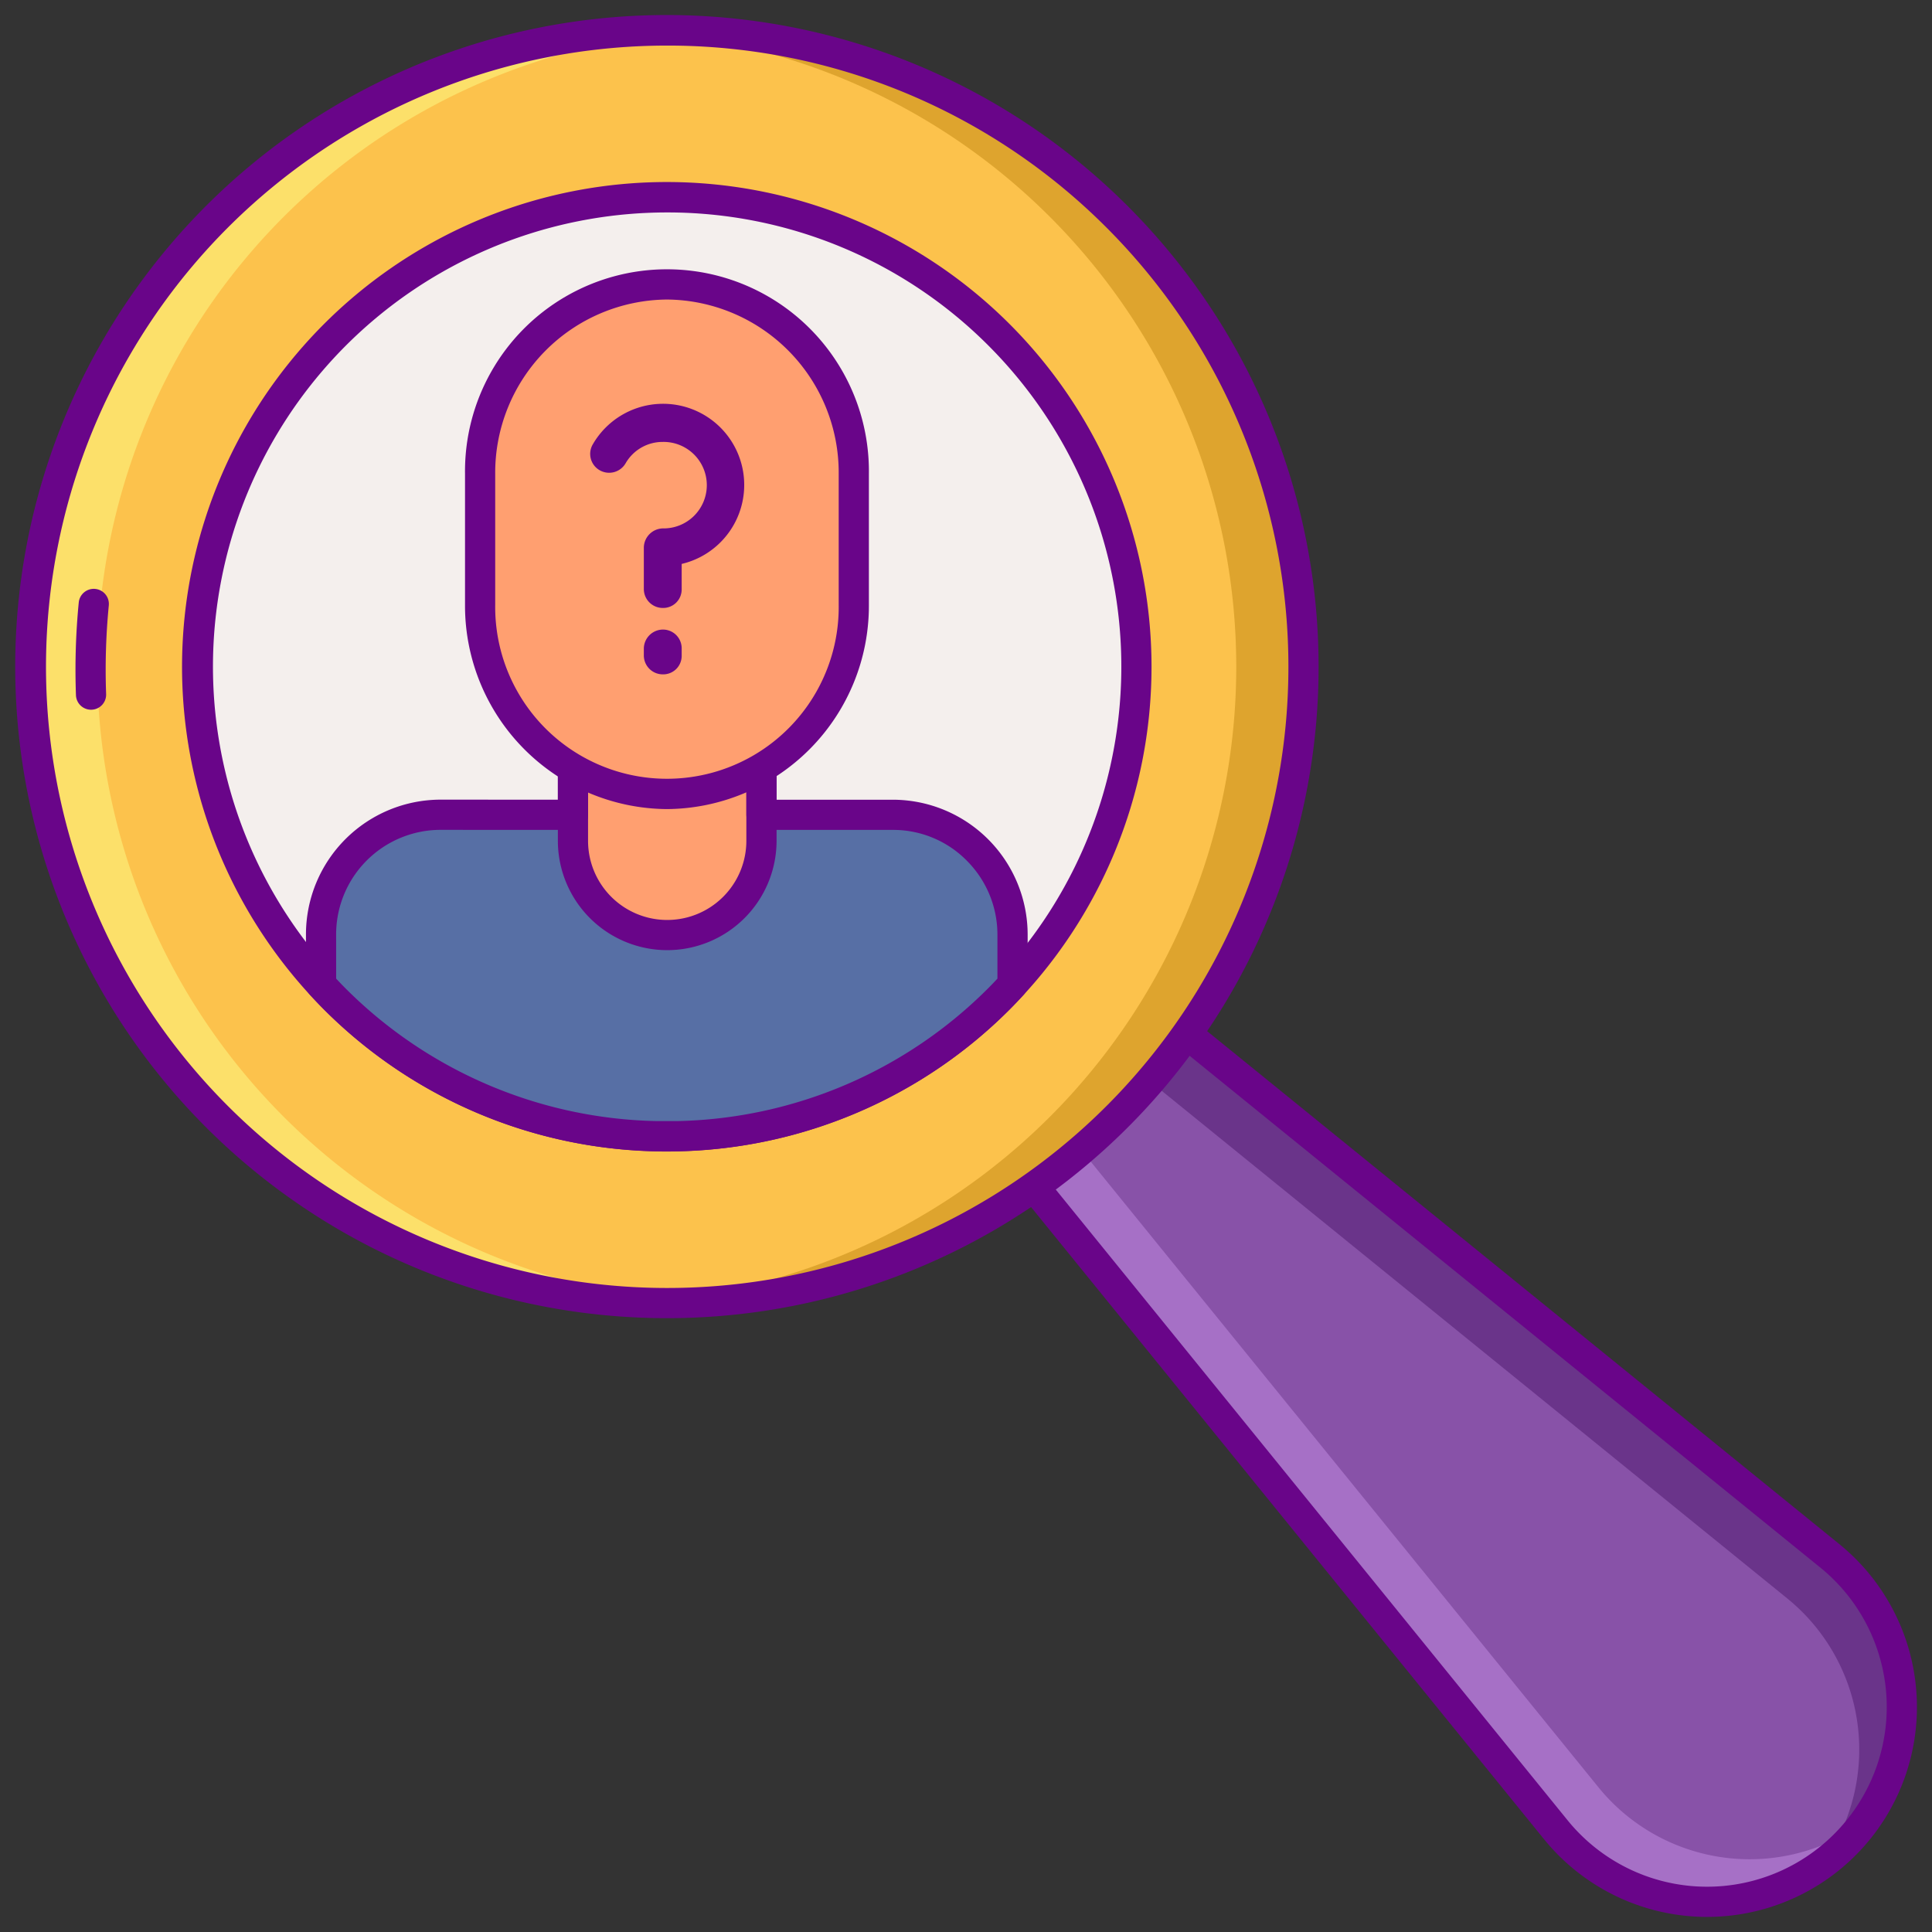 <svg height="512" viewBox="0 0 256 256" width="512" xmlns="http://www.w3.org/2000/svg"><rect x="0" y="0" width="256" height="256" fill="#333333" stroke="none"/><path d="m244.442 244.441a25.805 25.805 0 0 1 -38.285-1.986l-75.381-92.893 18.786-18.786 92.893 75.381a25.8 25.8 0 0 1 1.987 38.284z" fill="#8852a8"/><path d="m242.455 206.157-92.893-75.381-5.639 5.639 92.893 75.38a25.811 25.811 0 0 1 4.587 35.247 26.16 26.16 0 0 0 3.039-2.6 25.8 25.8 0 0 0 -1.987-38.285z" fill="#6a348a"/><path d="m206.157 242.455-75.381-92.893 5.639-5.639 75.38 92.893a25.81 25.81 0 0 0 35.246 4.587 25.8 25.8 0 0 1 -40.884 1.052z" fill="#a670c6"/><path d="m226.188 254q-.715 0-1.435-.038a27.845 27.845 0 0 1 -20.153-10.247l-75.38-92.893a2 2 0 0 1 .138-2.674l18.785-18.786a2 2 0 0 1 2.674-.139l92.898 75.377a27.806 27.806 0 0 1 -17.527 49.4zm-92.723-104.3 74.245 91.492a23.8 23.8 0 0 0 35.317 1.833 23.8 23.8 0 0 0 -1.827-35.315l-91.5-74.245z" fill="#690589"/><circle cx="88.352" cy="88.352" fill="#fcc24c" r="84.352" transform="matrix(.271 -.963 .963 .271 -20.612 149.499)"/><path d="m86.393 172.4c1.453.119 2.917.2 4.388.246a84.325 84.325 0 0 0 0-168.581c-1.469.052-2.932.128-4.384.247a84.328 84.328 0 0 1 0 168.088z" fill="#dea42e"/><path d="m90.31 4.308c-1.453-.119-2.917-.195-4.388-.247a84.325 84.325 0 0 0 0 168.581c1.469-.051 2.932-.128 4.384-.246a84.328 84.328 0 0 1 0-168.088z" fill="#fce06a"/><path d="m88.352 174.663a86.335 86.335 0 1 1 61.06-147.371 86.311 86.311 0 0 1 -61.06 147.371zm0-168.624a82.313 82.313 0 1 0 58.232 24.081 82.1 82.1 0 0 0 -58.232-24.081z" fill="#690589"/><path d="m12.065 94.042a2 2 0 0 1 -2-1.926 92.049 92.049 0 0 1 .369-12.268 2 2 0 1 1 3.981.388 88.054 88.054 0 0 0 -.353 11.732 2 2 0 0 1 -1.924 2.073z" fill="#690589"/><circle cx="88.352" cy="88.352" fill="#f4efed" r="62.231" transform="matrix(.927 -.375 .375 .927 -26.71 39.641)"/><path d="m88.352 152.583a64.231 64.231 0 1 1 45.419-109.649 64.232 64.232 0 0 1 -45.419 109.649zm0-124.434a60.182 60.182 0 1 0 42.59 17.613 60.044 60.044 0 0 0 -42.59-17.613z" fill="#690589"/><path d="m134.162 123.887a15.888 15.888 0 0 0 -15.8-15.92h-17.462v-23.436h-24.98v23.436l-17.5-.007a15.852 15.852 0 0 0 -15.879 15.8v6.7c.59.641 1.184 1.278 1.806 1.9a62 62 0 0 0 42.558 18.193h2.895a62 62 0 0 0 42.559-18.193c.621-.621 1.216-1.259 1.806-1.9z" fill="#576fa5"/><path d="m88.408 123.9a12.489 12.489 0 0 1 -12.488-12.489v-26.88h24.98v26.88a12.49 12.49 0 0 1 -12.492 12.489z" fill="#ff9f70"/><path d="m88.408 125.9a14.5 14.5 0 0 1 -14.488-14.488v-26.881a2 2 0 0 1 2-2h24.98a2 2 0 0 1 2 2v26.881a14.5 14.5 0 0 1 -14.492 14.488zm-10.488-39.369v24.881a10.488 10.488 0 0 0 20.976 0v-24.881z" fill="#690589"/><path d="m86.906 152.549a63.955 63.955 0 0 1 -43.972-18.779c-.641-.641-1.255-1.3-1.863-1.958a2 2 0 0 1 -.529-1.355v-6.7a17.861 17.861 0 0 1 17.859-17.8h.023l15.5.007v-21.433a2 2 0 0 1 2-2h24.976a2 2 0 0 1 2 2v21.436h15.469a17.887 17.887 0 0 1 17.8 17.923v6.567a2 2 0 0 1 -.527 1.353c-.609.661-1.223 1.319-1.864 1.961a63.935 63.935 0 0 1 -43.927 18.777zm-42.364-22.876c.4.428.8.852 1.22 1.269a59.95 59.95 0 0 0 41.191 17.607h2.847a59.925 59.925 0 0 0 41.144-17.607c.417-.417.822-.841 1.22-1.269v-5.788a13.854 13.854 0 0 0 -4.039-9.823 13.677 13.677 0 0 0 -9.76-4.095h-17.465a2 2 0 0 1 -2-2v-21.436h-20.98v21.436a2 2 0 0 1 -2 2l-17.5-.008h-.02a13.855 13.855 0 0 0 -13.861 13.8z" fill="#690589"/><path d="m88.375 105.209a24.919 24.919 0 0 1 -24.757-25.078v-17.362a24.919 24.919 0 0 1 24.757-25.079 24.919 24.919 0 0 1 24.757 25.079v17.362a24.919 24.919 0 0 1 -24.757 25.078z" fill="#ff9f70"/><g fill="#690589"><path d="m88.375 107.208a26.949 26.949 0 0 1 -26.757-27.078v-17.361a26.759 26.759 0 1 1 53.514 0v17.361a26.949 26.949 0 0 1 -26.757 27.078zm0-67.518a22.946 22.946 0 0 0 -22.757 23.079v17.361a22.759 22.759 0 1 0 45.514 0v-17.361a22.946 22.946 0 0 0 -22.757-23.079z"/><path d="m85.311 72.524a2.58 2.58 0 0 1 2.507-2.507 5.731 5.731 0 1 0 0-11.46 5.653 5.653 0 0 0 -4.912 2.814 2.524 2.524 0 0 1 -3.479.92 2.494 2.494 0 0 1 -.869-3.428 10.753 10.753 0 1 1 11.767 15.861v3.325a2.448 2.448 0 0 1 -2.507 2.508 2.511 2.511 0 0 1 -2.507-2.508zm5.014 13.405v.921a2.447 2.447 0 0 1 -2.507 2.506 2.51 2.51 0 0 1 -2.507-2.506v-.921a2.545 2.545 0 0 1 2.507-2.508 2.479 2.479 0 0 1 2.507 2.508z"/></g></svg>